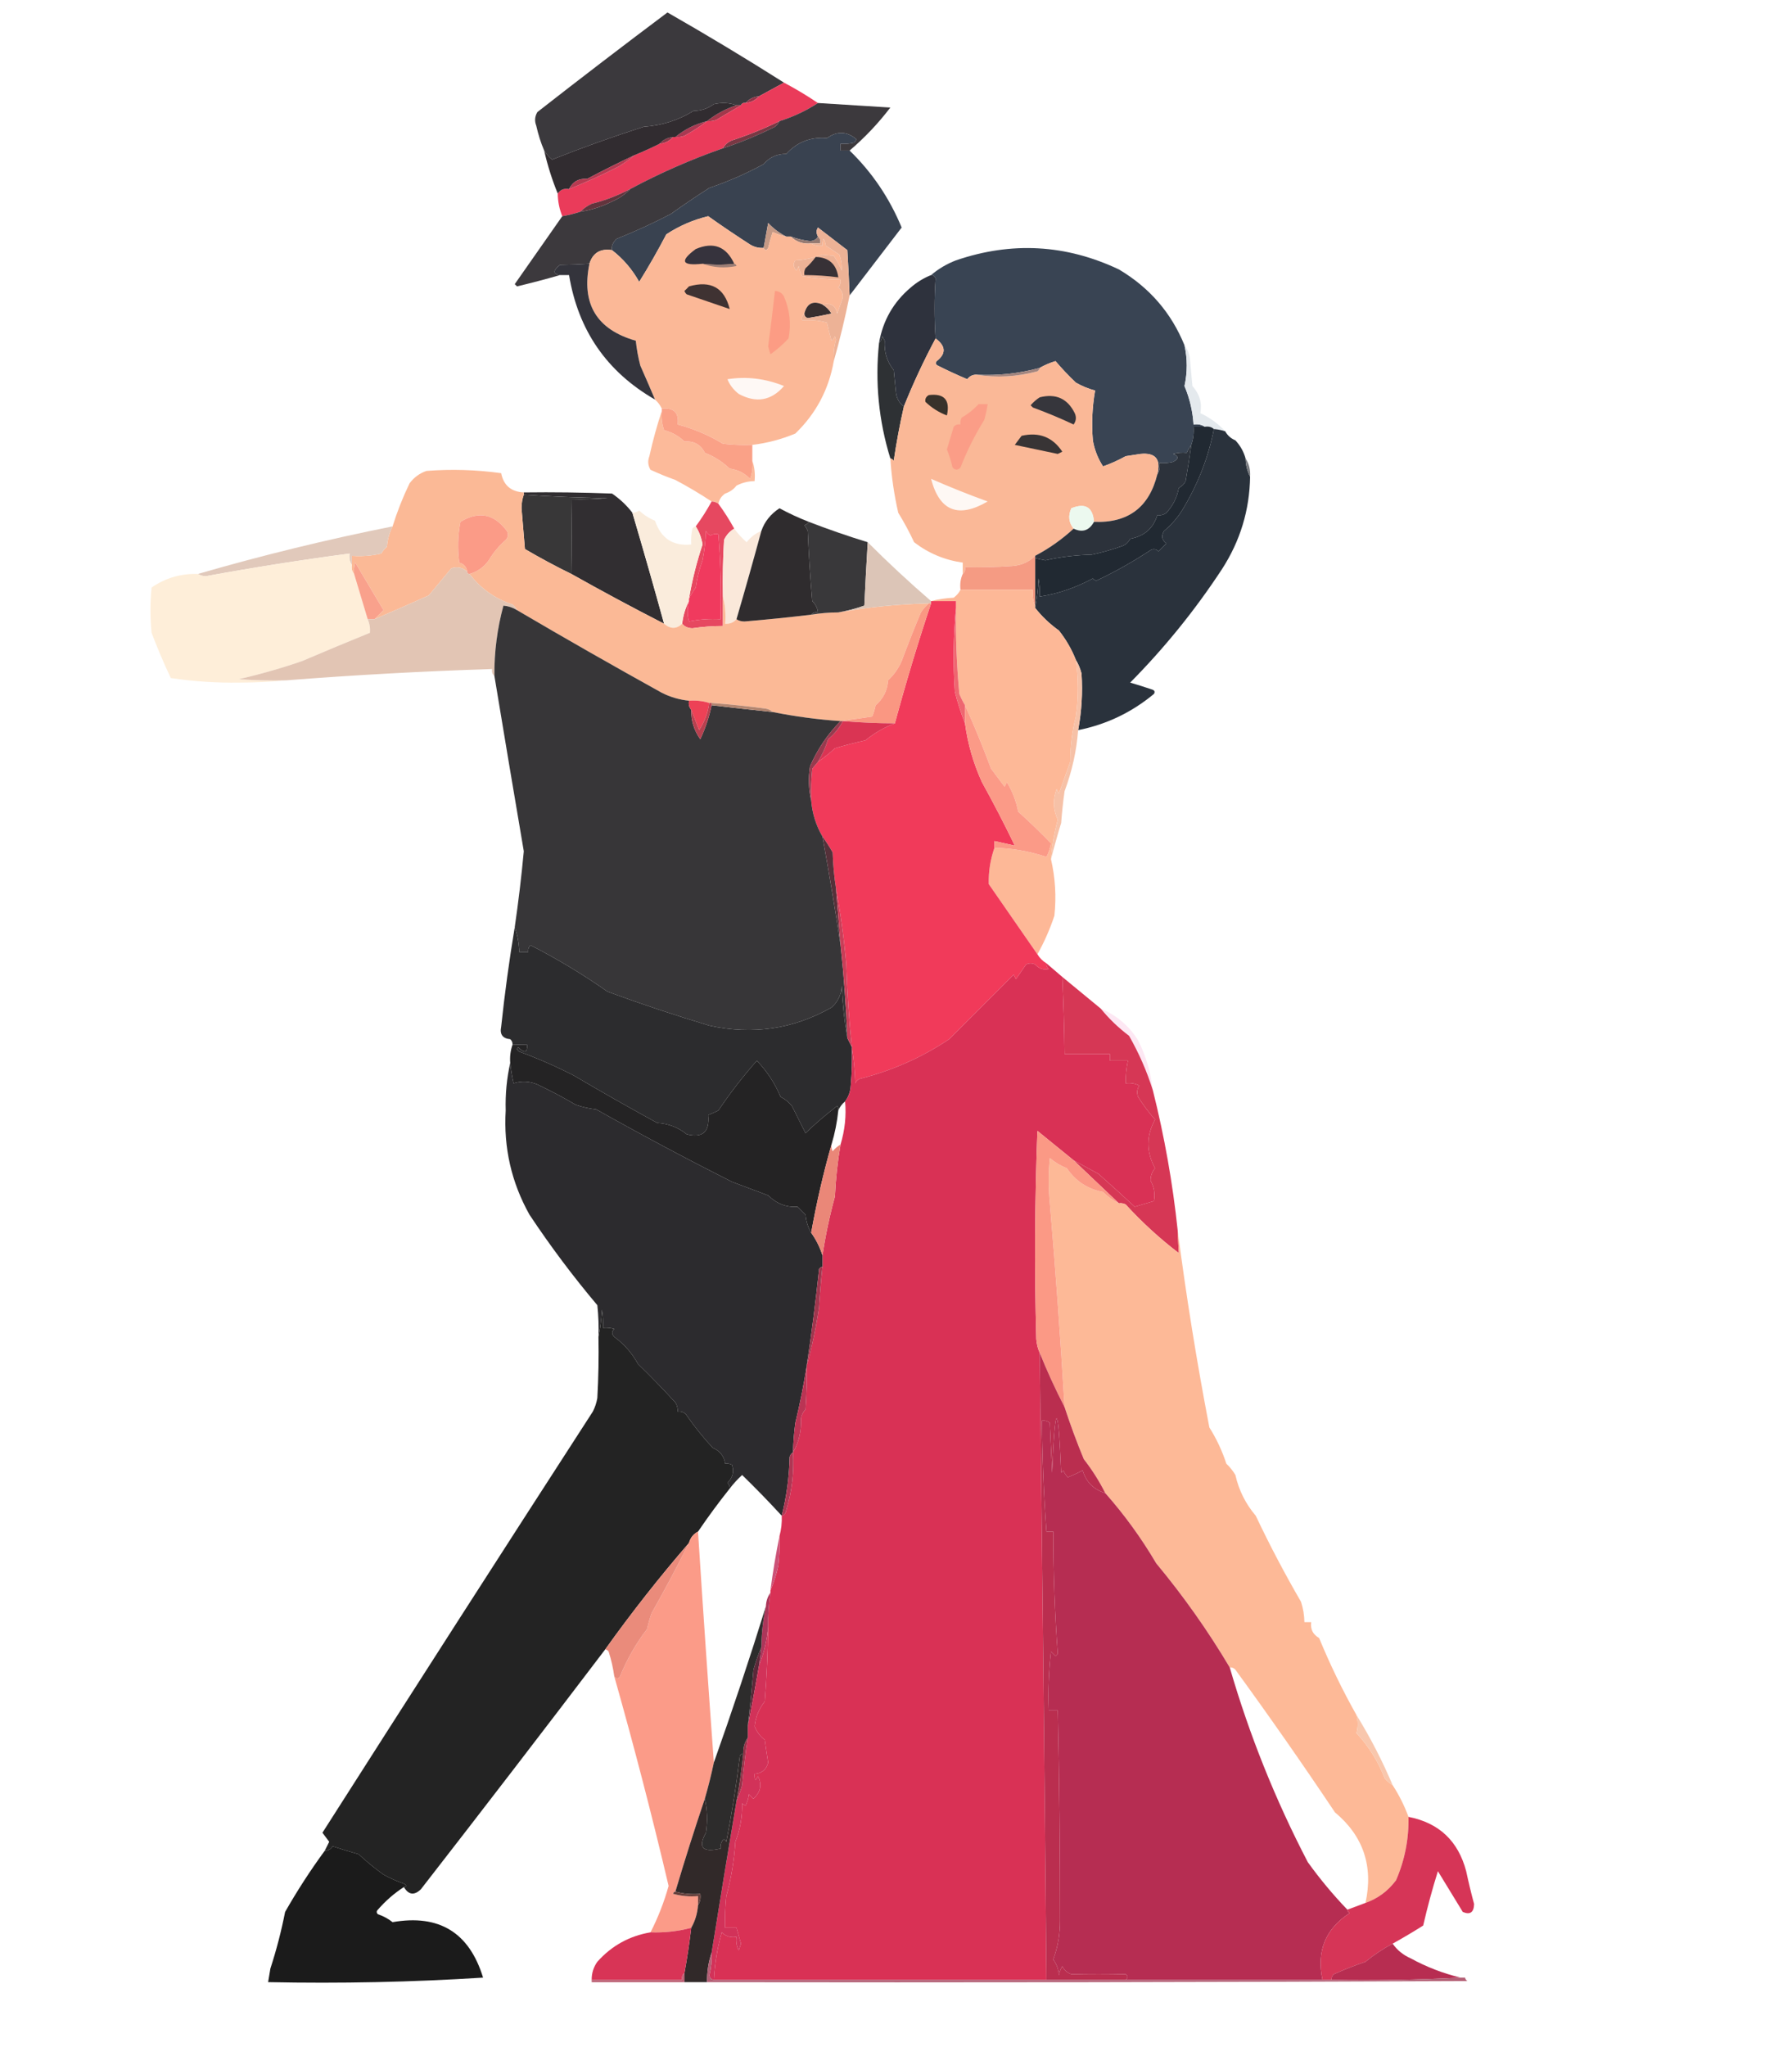 <svg xmlns="http://www.w3.org/2000/svg" version="1.1" width="792px" height="904px"
    style="shape-rendering:geometricPrecision; text-rendering:geometricPrecision; image-rendering:optimizeQuality; fill-rule:evenodd; clip-rule:evenodd"
    xmlns:xlink="http://www.w3.org/1999/xlink">

    <g>
        <path style="opacity:1" fill="#3b393d"
            d="M 346.5,36.5 C 342.853,38.467 339.187,40.467 335.5,42.5C 333.033,42.755 331.033,43.755 329.5,45.5C 328.508,45.328 327.842,45.662 327.5,46.5C 326.833,46.5 326.167,46.5 325.5,46.5C 322.36,45.359 319.027,45.193 315.5,46C 312.861,47.946 309.861,48.946 306.5,49C 299.825,53.113 292.491,55.446 284.5,56C 270.859,60.362 257.359,65.195 244,70.5C 242.588,69.314 241.421,67.981 240.5,66.5C 239.03,63.051 237.864,59.384 237,55.5C 236.192,53.421 236.359,51.421 237.5,49.5C 256.535,34.628 275.702,19.961 295,5.5C 312.463,15.475 329.629,25.809 346.5,36.5 Z" />
    </g>
    <g>
        <path style="opacity:1" fill="#923448"
            d="M 335.5,42.5 C 333.967,44.245 331.967,45.245 329.5,45.5C 331.033,43.755 333.033,42.755 335.5,42.5 Z" />
    </g>
    <g>
        <path style="opacity:1" fill="#a2384b"
            d="M 325.5,46.5 C 326.167,46.5 326.833,46.5 327.5,46.5C 323.897,48.64 320.23,50.807 316.5,53C 315.207,53.49 313.873,53.657 312.5,53.5C 316.347,50.407 320.68,48.074 325.5,46.5 Z" />
    </g>
    <g>
        <path style="opacity:1" fill="#a93952"
            d="M 312.5,53.5 C 309.369,55.904 306.036,58.071 302.5,60C 301.207,60.49 299.873,60.657 298.5,60.5C 302.549,57.142 307.216,54.809 312.5,53.5 Z" />
    </g>
    <g>
        <path style="opacity:1" fill="#793844"
            d="M 344.5,53.5 C 344.047,54.458 343.381,55.292 342.5,56C 335.016,59.746 327.349,62.913 319.5,65.5C 320.348,63.907 321.681,62.74 323.5,62C 330.781,59.634 337.781,56.801 344.5,53.5 Z" />
    </g>
    <g>
        <path style="opacity:1" fill="#893647"
            d="M 297.5,60.5 C 295.967,62.245 293.967,63.245 291.5,63.5C 293.033,61.755 295.033,60.755 297.5,60.5 Z" />
    </g>
    <g>
        <path style="opacity:1" fill="#ea3b5a"
            d="M 346.5,36.5 C 351.734,39.276 356.734,42.276 361.5,45.5C 356.3,48.913 350.633,51.58 344.5,53.5C 337.781,56.801 330.781,59.634 323.5,62C 321.681,62.74 320.348,63.907 319.5,65.5C 305.312,70.454 291.645,76.454 278.5,83.5C 273.128,86.355 267.462,88.521 261.5,90C 259.569,90.902 257.903,92.069 256.5,93.5C 253.888,94.371 251.221,95.037 248.5,95.5C 247.213,92.302 246.547,88.969 246.5,85.5C 247.635,83.787 249.302,83.12 251.5,83.5C 258.988,80.508 266.321,77.175 273.5,73.5C 276.025,71.932 278.359,70.265 280.5,68.5C 284.217,66.984 287.884,65.318 291.5,63.5C 293.967,63.245 295.967,62.245 297.5,60.5C 297.833,60.5 298.167,60.5 298.5,60.5C 299.873,60.657 301.207,60.49 302.5,60C 306.036,58.071 309.369,55.904 312.5,53.5C 313.873,53.657 315.207,53.49 316.5,53C 320.23,50.807 323.897,48.64 327.5,46.5C 327.842,45.662 328.508,45.328 329.5,45.5C 331.967,45.245 333.967,44.245 335.5,42.5C 339.187,40.467 342.853,38.467 346.5,36.5 Z" />
    </g>
    <g>
        <path style="opacity:1" fill="#312c30"
            d="M 325.5,46.5 C 320.68,48.074 316.347,50.407 312.5,53.5C 307.216,54.809 302.549,57.142 298.5,60.5C 298.167,60.5 297.833,60.5 297.5,60.5C 295.033,60.755 293.033,61.755 291.5,63.5C 287.884,65.318 284.217,66.984 280.5,68.5C 273.419,71.852 266.419,75.352 259.5,79C 255.78,78.76 253.113,80.26 251.5,83.5C 249.302,83.12 247.635,83.787 246.5,85.5C 244.009,79.437 242.009,73.103 240.5,66.5C 241.421,67.981 242.588,69.314 244,70.5C 257.359,65.195 270.859,60.362 284.5,56C 292.491,55.446 299.825,53.113 306.5,49C 309.861,48.946 312.861,47.946 315.5,46C 319.027,45.193 322.36,45.359 325.5,46.5 Z" />
    </g>
    <g>
        <path style="opacity:1" fill="#394250"
            d="M 375.5,66.5 C 385.432,76.135 393.099,87.468 398.5,100.5C 390.842,110.493 383.175,120.493 375.5,130.5C 375.253,123.981 374.92,117.314 374.5,110.5C 370.167,107.167 365.833,103.833 361.5,100.5C 360.708,101.7 360.708,103.033 361.5,104.5C 360.848,105.725 359.681,106.392 358,106.5C 355.079,106.136 352.246,105.469 349.5,104.5C 348.833,104.5 348.167,104.5 347.5,104.5C 344.541,103.007 341.874,101.007 339.5,98.5C 338.833,102.313 338.166,105.979 337.5,109.5C 335.345,109.628 333.345,109.128 331.5,108C 325.183,103.935 319.016,99.768 313,95.5C 306.35,97.104 300.183,99.77 294.5,103.5C 290.738,110.698 286.738,117.698 282.5,124.5C 279.419,118.976 275.419,114.31 270.5,110.5C 270.132,108.825 270.798,107.158 272.5,105.5C 280.75,102.203 288.75,98.536 296.5,94.5C 301.935,90.607 307.602,86.774 313.5,83C 321.818,80.17 329.818,76.67 337.5,72.5C 340.084,69.446 343.417,67.946 347.5,68C 352.25,62.745 358.25,60.411 365.5,61C 369.985,57.8 374.318,57.966 378.5,61.5C 378.291,62.086 377.957,62.586 377.5,63C 375.527,63.495 373.527,63.662 371.5,63.5C 371.5,64.5 371.5,65.5 371.5,66.5C 372.833,66.5 374.167,66.5 375.5,66.5 Z" />
    </g>
    <g>
        <path style="opacity:1" fill="#3c393d"
            d="M 361.5,45.5 C 372.106,46.145 382.773,46.812 393.5,47.5C 388.177,54.481 382.177,60.815 375.5,66.5C 374.167,66.5 372.833,66.5 371.5,66.5C 371.5,65.5 371.5,64.5 371.5,63.5C 373.527,63.662 375.527,63.495 377.5,63C 377.957,62.586 378.291,62.086 378.5,61.5C 374.318,57.966 369.985,57.8 365.5,61C 358.25,60.411 352.25,62.745 347.5,68C 343.417,67.946 340.084,69.446 337.5,72.5C 329.818,76.67 321.818,80.17 313.5,83C 307.602,86.774 301.935,90.607 296.5,94.5C 288.75,98.536 280.75,102.203 272.5,105.5C 270.798,107.158 270.132,108.825 270.5,110.5C 265.352,109.673 262.018,111.673 260.5,116.5C 256.265,116.778 251.932,116.944 247.5,117C 244.304,119.536 244.304,121.036 247.5,121.5C 241.324,123.276 234.991,124.943 228.5,126.5C 228.167,126.167 227.833,125.833 227.5,125.5C 234.55,115.464 241.55,105.464 248.5,95.5C 251.221,95.037 253.888,94.371 256.5,93.5C 261.416,92.744 266.083,91.244 270.5,89C 273.647,87.657 276.314,85.823 278.5,83.5C 291.645,76.454 305.312,70.454 319.5,65.5C 327.349,62.913 335.016,59.746 342.5,56C 343.381,55.292 344.047,54.458 344.5,53.5C 350.633,51.58 356.3,48.913 361.5,45.5 Z" />
    </g>
    <g>
        <path style="opacity:1" fill="#b63a51"
            d="M 280.5,68.5 C 278.359,70.265 276.025,71.932 273.5,73.5C 266.321,77.175 258.988,80.508 251.5,83.5C 253.113,80.26 255.78,78.76 259.5,79C 266.419,75.352 273.419,71.852 280.5,68.5 Z" />
    </g>
    <g>
        <path style="opacity:1" fill="#62343d"
            d="M 278.5,83.5 C 276.314,85.823 273.647,87.657 270.5,89C 266.083,91.244 261.416,92.744 256.5,93.5C 257.903,92.069 259.569,90.902 261.5,90C 267.462,88.521 273.128,86.355 278.5,83.5 Z" />
    </g>
    <g>
        <path style="opacity:1" fill="#c59985"
            d="M 347.5,104.5 C 345.45,104.039 343.45,103.372 341.5,102.5C 340.727,104.813 340.06,107.146 339.5,109.5C 338.743,110.773 338.077,110.773 337.5,109.5C 338.166,105.979 338.833,102.313 339.5,98.5C 341.874,101.007 344.541,103.007 347.5,104.5 Z" />
    </g>
    <g>
        <path style="opacity:1" fill="#957971"
            d="M 349.5,104.5 C 352.246,105.469 355.079,106.136 358,106.5C 359.681,106.392 360.848,105.725 361.5,104.5C 362.404,105.209 362.737,106.209 362.5,107.5C 361.167,107.5 359.833,107.5 358.5,107.5C 354.919,107.862 351.919,106.862 349.5,104.5 Z" />
    </g>
    <g>
        <path style="opacity:1" fill="#fbb897"
            d="M 337.5,109.5 C 338.077,110.773 338.743,110.773 339.5,109.5C 340.06,107.146 340.727,104.813 341.5,102.5C 343.45,103.372 345.45,104.039 347.5,104.5C 348.167,104.5 348.833,104.5 349.5,104.5C 351.919,106.862 354.919,107.862 358.5,107.5C 359.919,108.451 361.585,108.784 363.5,108.5C 363.693,104.551 364.193,104.551 365,108.5C 367,109.833 369,111.167 371,112.5C 371.837,114.821 372.17,117.155 372,119.5C 371.054,117.212 369.887,115.045 368.5,113C 366.833,112.833 365.167,112.667 363.5,112.5C 359.058,114.055 355.058,114.888 351.5,115C 350.465,116.507 350.632,118.007 352,119.5C 352.333,118.833 352.667,118.167 353,117.5C 353.273,119.101 353.773,120.601 354.5,122C 360.135,122.904 365.802,123.404 371.5,123.5C 371.67,124.822 371.337,125.989 370.5,127C 371.944,128.126 372.61,129.626 372.5,131.5C 371.663,133.838 370.83,136.172 370,138.5C 369.328,134.97 367.162,133.637 363.5,134.5C 359.316,132.668 356.65,134.001 355.5,138.5C 354.596,139.209 354.263,140.209 354.5,141.5C 358.226,141.177 361.893,141.511 365.5,142.5C 366.074,145.177 366.741,147.843 367.5,150.5C 368.192,149.975 368.692,149.308 369,148.5C 369.167,149 369.333,149.5 369.5,150C 368.633,153.105 368.299,156.272 368.5,159.5C 366.301,172.026 360.634,182.693 351.5,191.5C 345.325,194.064 338.992,195.73 332.5,196.5C 328.154,196.666 323.821,196.499 319.5,196C 313.209,192.187 306.542,189.353 299.5,187.5C 300.145,182.306 297.811,179.972 292.5,180.5C 291.789,178.97 290.789,177.637 289.5,176.5C 287.546,171.874 285.38,166.874 283,161.5C 282.055,157.886 281.388,154.219 281,150.5C 263.694,145.563 256.861,134.23 260.5,116.5C 262.018,111.673 265.352,109.673 270.5,110.5C 275.419,114.31 279.419,118.976 282.5,124.5C 286.738,117.698 290.738,110.698 294.5,103.5C 300.183,99.77 306.35,97.104 313,95.5C 319.016,99.768 325.183,103.935 331.5,108C 333.345,109.128 335.345,109.628 337.5,109.5 Z" />
    </g>
    <g>
        <path style="opacity:1" fill="#394453"
            d="M 523.5,152.5 C 524.831,158.487 524.831,164.487 523.5,170.5C 525.793,175.918 527.127,181.585 527.5,187.5C 529.415,187.216 531.081,187.549 532.5,188.5C 530.833,188.5 529.167,188.5 527.5,188.5C 527.721,191.279 527.388,193.946 526.5,196.5C 525.751,197.531 525.085,198.698 524.5,200C 522.413,199.782 520.413,199.949 518.5,200.5C 521.028,201.517 521.028,202.684 518.5,204C 516.527,204.495 514.527,204.662 512.5,204.5C 512.784,206.415 512.451,208.081 511.5,209.5C 513.183,202.828 510.683,199.828 504,200.5C 501.833,200.833 499.667,201.167 497.5,201.5C 494.151,203.349 490.818,204.849 487.5,206C 485.218,202.488 483.718,198.655 483,194.5C 482.39,187.065 482.723,179.731 484,172.5C 481.04,171.714 478.206,170.548 475.5,169C 472.262,165.932 469.262,162.765 466.5,159.5C 463.966,160.273 461.632,161.273 459.5,162.5C 450.349,164.99 441.016,165.99 431.5,165.5C 429.857,165.48 428.524,166.147 427.5,167.5C 423.098,165.649 418.765,163.649 414.5,161.5C 413.479,160.998 413.312,160.332 414,159.5C 418.212,156.188 418.045,152.854 413.5,149.5C 412.899,140.629 412.899,131.796 413.5,123C 413.164,121.97 412.497,121.47 411.5,121.5C 414.783,118.724 418.45,116.557 422.5,115C 447.091,106.596 471.091,107.93 494.5,119C 507.997,126.987 517.664,138.154 523.5,152.5 Z" />
    </g>
    <g>
        <path style="opacity:1" fill="#36333d"
            d="M 324.5,116.5 C 320.022,117.047 315.355,117.047 310.5,116.5C 301.277,117.504 300.277,115.337 307.5,110C 315.327,106.683 320.994,108.85 324.5,116.5 Z" />
    </g>
    <g>
        <path style="opacity:1" fill="#9c7e76"
            d="M 310.5,116.5 C 315.355,117.047 320.022,117.047 324.5,116.5C 325.043,116.56 325.376,116.893 325.5,117.5C 320.311,118.554 315.311,118.221 310.5,116.5 Z" />
    </g>
    <g>
        <path style="opacity:1" fill="#3f3232"
            d="M 304.5,126.5 C 314.145,123.742 320.145,127.075 322.5,136.5C 316.204,134.358 309.87,132.192 303.5,130C 303.043,129.586 302.709,129.086 302.5,128.5C 303.243,127.818 303.909,127.151 304.5,126.5 Z" />
    </g>
    <g>
        <path style="opacity:1" fill="#382f30"
            d="M 363.5,134.5 C 365.118,135.451 366.451,136.784 367.5,138.5C 364.014,139.276 360.514,139.942 357,140.5C 355.97,140.164 355.47,139.497 355.5,138.5C 356.65,134.001 359.316,132.668 363.5,134.5 Z" />
    </g>
    <g>
        <path style="opacity:1" fill="#edb296"
            d="M 375.5,130.5 C 373.528,140.317 371.195,149.984 368.5,159.5C 368.299,156.272 368.633,153.105 369.5,150C 369.333,149.5 369.167,149 369,148.5C 368.692,149.308 368.192,149.975 367.5,150.5C 366.741,147.843 366.074,145.177 365.5,142.5C 361.893,141.511 358.226,141.177 354.5,141.5C 354.263,140.209 354.596,139.209 355.5,138.5C 355.47,139.497 355.97,140.164 357,140.5C 360.514,139.942 364.014,139.276 367.5,138.5C 366.451,136.784 365.118,135.451 363.5,134.5C 367.162,133.637 369.328,134.97 370,138.5C 370.83,136.172 371.663,133.838 372.5,131.5C 372.61,129.626 371.944,128.126 370.5,127C 371.337,125.989 371.67,124.822 371.5,123.5C 365.802,123.404 360.135,122.904 354.5,122C 353.773,120.601 353.273,119.101 353,117.5C 352.667,118.167 352.333,118.833 352,119.5C 350.632,118.007 350.465,116.507 351.5,115C 355.058,114.888 359.058,114.055 363.5,112.5C 365.167,112.667 366.833,112.833 368.5,113C 369.887,115.045 371.054,117.212 372,119.5C 372.17,117.155 371.837,114.821 371,112.5C 369,111.167 367,109.833 365,108.5C 364.193,104.551 363.693,104.551 363.5,108.5C 361.585,108.784 359.919,108.451 358.5,107.5C 359.833,107.5 361.167,107.5 362.5,107.5C 362.737,106.209 362.404,105.209 361.5,104.5C 360.708,103.033 360.708,101.7 361.5,100.5C 365.833,103.833 370.167,107.167 374.5,110.5C 374.92,117.314 375.253,123.981 375.5,130.5 Z" />
    </g>
    <g>
        <path style="opacity:1" fill="#373136"
            d="M 360.5,113.5 C 366.323,113.653 369.656,116.653 370.5,122.5C 365.527,121.836 360.527,121.503 355.5,121.5C 355.351,120.448 355.517,119.448 356,118.5C 357.707,116.963 359.207,115.296 360.5,113.5 Z" />
    </g>
    <g>
        <path style="opacity:1" fill="#fc9c84"
            d="M 342.5,128.5 C 344.311,128.572 345.644,129.405 346.5,131C 349.07,137.001 349.737,143.168 348.5,149.5C 346.038,152.123 343.371,154.456 340.5,156.5C 340.167,155.333 339.833,154.167 339.5,153C 340.591,144.819 341.591,136.652 342.5,128.5 Z" />
    </g>
    <g>
        <path style="opacity:1" fill="#2e323d"
            d="M 411.5,121.5 C 412.497,121.47 413.164,121.97 413.5,123C 412.899,131.796 412.899,140.629 413.5,149.5C 408.247,159.334 403.58,169.334 399.5,179.5C 397.52,178.152 396.353,176.152 396,173.5C 395.667,170.167 395.333,166.833 395,163.5C 392.014,159.773 390.681,155.439 391,150.5C 390.667,149.833 390.333,149.167 390,148.5C 389.768,149.737 389.268,150.737 388.5,151.5C 390.181,141.64 394.847,133.474 402.5,127C 405.222,124.642 408.222,122.809 411.5,121.5 Z" />
    </g>
    <g>
        <path style="opacity:1" fill="#2e3134"
            d="M 399.5,179.5 C 397.684,187.432 396.184,195.432 395,203.5C 394.617,202.944 394.117,202.611 393.5,202.5C 388.351,185.804 386.685,168.804 388.5,151.5C 389.268,150.737 389.768,149.737 390,148.5C 390.333,149.167 390.667,149.833 391,150.5C 390.681,155.439 392.014,159.773 395,163.5C 395.333,166.833 395.667,170.167 396,173.5C 396.353,176.152 397.52,178.152 399.5,179.5 Z" />
    </g>
    <g>
        <path style="opacity:1" fill="#34343c"
            d="M 260.5,116.5 C 256.861,134.23 263.694,145.563 281,150.5C 281.388,154.219 282.055,157.886 283,161.5C 285.38,166.874 287.546,171.874 289.5,176.5C 268.191,164.239 255.524,145.906 251.5,121.5C 250.167,121.5 248.833,121.5 247.5,121.5C 244.304,121.036 244.304,119.536 247.5,117C 251.932,116.944 256.265,116.778 260.5,116.5 Z" />
    </g>
    <g>
        <path style="opacity:1" fill="#fab897"
            d="M 413.5,149.5 C 418.045,152.854 418.212,156.188 414,159.5C 413.312,160.332 413.479,160.998 414.5,161.5C 418.765,163.649 423.098,165.649 427.5,167.5C 428.524,166.147 429.857,165.48 431.5,165.5C 440.446,166.945 449.446,166.445 458.5,164C 459.056,163.617 459.389,163.117 459.5,162.5C 461.632,161.273 463.966,160.273 466.5,159.5C 469.262,162.765 472.262,165.932 475.5,169C 478.206,170.548 481.04,171.714 484,172.5C 482.723,179.731 482.39,187.065 483,194.5C 483.718,198.655 485.218,202.488 487.5,206C 490.818,204.849 494.151,203.349 497.5,201.5C 499.667,201.167 501.833,200.833 504,200.5C 510.683,199.828 513.183,202.828 511.5,209.5C 507.892,224.105 498.559,231.105 483.5,230.5C 482.986,224.004 479.653,222.004 473.5,224.5C 471.992,227.769 472.325,230.769 474.5,233.5C 469.36,238.238 463.693,242.238 457.5,245.5C 454.817,248.189 451.484,249.689 447.5,250C 440.508,250.5 433.508,250.666 426.5,250.5C 426.737,251.791 426.404,252.791 425.5,253.5C 425.5,251.833 425.5,250.167 425.5,248.5C 417.527,247.384 410.36,244.384 404,239.5C 401.941,235.049 399.607,230.716 397,226.5C 395.177,218.581 394.01,210.581 393.5,202.5C 394.117,202.611 394.617,202.944 395,203.5C 396.184,195.432 397.684,187.432 399.5,179.5C 403.58,169.334 408.247,159.334 413.5,149.5 Z" />
    </g>
    <g>
        <path style="opacity:1" fill="#a3857e"
            d="M 459.5,162.5 C 459.389,163.117 459.056,163.617 458.5,164C 449.446,166.445 440.446,166.945 431.5,165.5C 441.016,165.99 450.349,164.99 459.5,162.5 Z" />
    </g>
    <g>
        <path style="opacity:1" fill="#fef8f5"
            d="M 321.5,167.5 C 329.947,166.181 338.28,167.181 346.5,170.5C 340.893,177 334.226,178.166 326.5,174C 324.174,172.195 322.508,170.028 321.5,167.5 Z" />
    </g>
    <g>
        <path style="opacity:1" fill="#e4e9ed"
            d="M 523.5,152.5 C 525.011,154.476 525.844,156.809 526,159.5C 526.333,163.167 526.667,166.833 527,170.5C 530.189,174.052 531.356,178.052 530.5,182.5C 534.693,184.431 538.36,187.098 541.5,190.5C 539.883,189.962 538.216,189.629 536.5,189.5C 535.432,188.566 534.099,188.232 532.5,188.5C 531.081,187.549 529.415,187.216 527.5,187.5C 527.127,181.585 525.793,175.918 523.5,170.5C 524.831,164.487 524.831,158.487 523.5,152.5 Z" />
    </g>
    <g>
        <path style="opacity:1" fill="#39322b"
            d="M 410.5,174.5 C 417.333,173.67 420,176.67 418.5,183.5C 414.996,182.188 411.83,180.188 409,177.5C 408.761,176.212 409.261,175.212 410.5,174.5 Z" />
    </g>
    <g>
        <path style="opacity:1" fill="#36363c"
            d="M 459.5,175.5 C 466.648,173.705 471.815,176.039 475,182.5C 475.798,184.259 475.631,185.926 474.5,187.5C 468.635,184.736 462.635,182.236 456.5,180C 456.167,179.667 455.833,179.333 455.5,179C 456.731,177.595 458.064,176.429 459.5,175.5 Z" />
    </g>
    <g>
        <path style="opacity:1" fill="#fb9d87"
            d="M 432.5,178.5 C 433.833,178.5 435.167,178.5 436.5,178.5C 436.162,180.854 435.662,183.187 435,185.5C 430.823,192.222 427.323,199.222 424.5,206.5C 423.349,207.731 422.183,207.731 421,206.5C 420.358,203.723 419.524,201.056 418.5,198.5C 419.493,195.177 420.493,191.844 421.5,188.5C 422.325,187.614 423.325,187.281 424.5,187.5C 424.351,186.448 424.517,185.448 425,184.5C 427.844,182.841 430.344,180.841 432.5,178.5 Z" />
    </g>
    <g>
        <path style="opacity:1" fill="#fcba9a"
            d="M 292.5,181.5 C 292.223,184.448 292.556,187.281 293.5,190C 296.952,190.892 299.952,192.558 302.5,195C 306.741,194.709 309.741,196.376 311.5,200C 315.627,201.599 319.294,203.933 322.5,207C 326.048,207.441 329.048,208.941 331.5,211.5C 332.48,208.914 332.813,206.247 332.5,203.5C 333.477,206.287 333.81,209.287 333.5,212.5C 330.679,212.539 328.012,213.205 325.5,214.5C 324.221,216.146 322.555,217.313 320.5,218C 318.859,219.129 317.859,220.629 317.5,222.5C 316.609,221.89 315.609,221.557 314.5,221.5C 309.322,218.077 303.988,214.911 298.5,212C 294.727,210.646 291.06,209.146 287.5,207.5C 286.359,205.579 286.192,203.579 287,201.5C 288.523,194.622 290.356,187.955 292.5,181.5 Z" />
    </g>
    <g>
        <path style="opacity:1" fill="#383435"
            d="M 451.5,192.5 C 459.217,190.722 465.217,193.055 469.5,199.5C 468.833,199.833 468.167,200.167 467.5,200.5C 461.16,199.166 454.827,197.833 448.5,196.5C 449.524,195.148 450.524,193.815 451.5,192.5 Z" />
    </g>
    <g>
        <path style="opacity:1" fill="#2a323c"
            d="M 536.5,189.5 C 538.216,189.629 539.883,189.962 541.5,190.5C 542.508,192.339 544.008,193.672 546,194.5C 548.157,196.817 549.657,199.484 550.5,202.5C 550.565,205.428 551.232,208.095 552.5,210.5C 552.279,225.332 548.113,238.999 540,251.5C 528.156,269.528 514.656,286.195 499.5,301.5C 502.68,302.437 505.847,303.437 509,304.5C 510.257,304.85 510.591,305.517 510,306.5C 500.191,314.654 489.024,319.988 476.5,322.5C 478.047,314.226 478.547,305.893 478,297.5C 477.434,295.277 476.6,293.277 475.5,291.5C 473.655,286.814 471.155,282.48 468,278.5C 463.946,275.609 460.446,272.276 457.5,268.5C 458.325,264.353 458.825,260.019 459,255.5C 459.497,258.146 459.664,260.813 459.5,263.5C 467.469,262.295 475.302,259.629 483,255.5C 483.414,255.957 483.914,256.291 484.5,256.5C 492.773,252.585 500.773,248.085 508.5,243C 509.784,242.316 510.951,242.483 512,243.5C 513.167,242.333 514.333,241.167 515.5,240C 513.44,238.507 513.107,236.674 514.5,234.5C 517.941,231.619 520.775,228.285 523,224.5C 529.655,213.324 534.155,201.657 536.5,189.5 Z" />
    </g>
    <g>
        <path style="opacity:1" fill="#faa187"
            d="M 292.5,180.5 C 297.811,179.972 300.145,182.306 299.5,187.5C 306.542,189.353 313.209,192.187 319.5,196C 323.821,196.499 328.154,196.666 332.5,196.5C 332.5,198.833 332.5,201.167 332.5,203.5C 332.813,206.247 332.48,208.914 331.5,211.5C 329.048,208.941 326.048,207.441 322.5,207C 319.294,203.933 315.627,201.599 311.5,200C 309.741,196.376 306.741,194.709 302.5,195C 299.952,192.558 296.952,190.892 293.5,190C 292.556,187.281 292.223,184.448 292.5,181.5C 292.5,181.167 292.5,180.833 292.5,180.5 Z" />
    </g>
    <g>
        <path style="opacity:1" fill="#797b80"
            d="M 550.5,202.5 C 552.04,204.838 552.706,207.505 552.5,210.5C 551.232,208.095 550.565,205.428 550.5,202.5 Z" />
    </g>
    <g>
        <path style="opacity:1" fill="#fef8f4"
            d="M 411.5,211.5 C 419.699,215.097 428.032,218.43 436.5,221.5C 423.54,229.077 415.206,225.744 411.5,211.5 Z" />
    </g>
    <g>
        <path style="opacity:1" fill="#312e31"
            d="M 231.5,217.5 C 244.504,217.333 257.504,217.5 270.5,218C 273.999,220.396 276.999,223.229 279.5,226.5C 284.327,242.81 288.993,259.143 293.5,275.5C 279.608,268.39 265.941,261.057 252.5,253.5C 252.661,242.647 252.661,231.647 252.5,220.5C 257.844,220.666 263.177,220.499 268.5,220C 255.993,219.831 243.66,219.331 231.5,218.5C 231.5,218.167 231.5,217.833 231.5,217.5 Z" />
    </g>
    <g>
        <path style="opacity:1" fill="#e64860"
            d="M 314.5,221.5 C 315.609,221.557 316.609,221.89 317.5,222.5C 320.094,226.026 322.427,229.692 324.5,233.5C 322.496,234.673 320.996,236.34 320,238.5C 319.5,246.827 319.334,255.16 319.5,263.5C 319.5,267.833 319.5,272.167 319.5,276.5C 314.979,276.502 310.479,276.836 306,277.5C 304.014,277.431 302.514,276.765 301.5,275.5C 301.899,271.884 302.899,268.55 304.5,265.5C 303.679,268.554 303.679,271.554 304.5,274.5C 309.1,273.557 313.767,273.223 318.5,273.5C 318.822,260.92 318.489,248.42 317.5,236C 316.328,235.647 315.162,235.813 314,236.5C 313.055,236.095 312.388,235.428 312,234.5C 311.828,238.871 311.328,243.204 310.5,247.5C 309.067,251.351 308.067,255.351 307.5,259.5C 306.304,261.145 305.304,262.811 304.5,264.5C 305.88,256.358 307.88,248.358 310.5,240.5C 310.036,237.583 309.036,234.916 307.5,232.5C 310.094,228.974 312.427,225.308 314.5,221.5 Z" />
    </g>
    <g>
        <path style="opacity:1" fill="#383738"
            d="M 231.5,218.5 C 243.66,219.331 255.993,219.831 268.5,220C 263.177,220.499 257.844,220.666 252.5,220.5C 252.661,231.647 252.661,242.647 252.5,253.5C 245.575,250.126 238.741,246.459 232,242.5C 231.5,236.5 231,230.5 230.5,224.5C 230.505,222.304 230.838,220.304 231.5,218.5 Z" />
    </g>
    <g>
        <path style="opacity:1" fill="#ecf9ef"
            d="M 483.5,230.5 C 481.397,234.345 478.397,235.345 474.5,233.5C 472.325,230.769 471.992,227.769 473.5,224.5C 479.653,222.004 482.986,224.004 483.5,230.5 Z" />
    </g>
    <g>
        <path style="opacity:1" fill="#2c323b"
            d="M 526.5,196.5 C 525.777,201.84 524.943,207.173 524,212.5C 523.333,213.833 522.333,214.833 521,215.5C 520.226,219.714 518.393,223.381 515.5,226.5C 514.311,227.429 512.978,227.762 511.5,227.5C 509.775,233.308 505.775,236.808 499.5,238C 498.833,239.333 497.833,240.333 496.5,241C 491.985,242.631 487.318,243.964 482.5,245C 475.573,245.149 468.74,245.982 462,247.5C 460.467,247.227 458.967,246.894 457.5,246.5C 457.5,246.167 457.5,245.833 457.5,245.5C 463.693,242.238 469.36,238.238 474.5,233.5C 478.397,235.345 481.397,234.345 483.5,230.5C 498.559,231.105 507.892,224.105 511.5,209.5C 512.451,208.081 512.784,206.415 512.5,204.5C 514.527,204.662 516.527,204.495 518.5,204C 521.028,202.684 521.028,201.517 518.5,200.5C 520.413,199.949 522.413,199.782 524.5,200C 525.085,198.698 525.751,197.531 526.5,196.5 Z" />
    </g>
    <g>
        <path style="opacity:1" fill="#fae8da"
            d="M 324.5,233.5 C 326.107,235.718 327.94,237.718 330,239.5C 331.757,237.235 333.924,235.569 336.5,234.5C 332.96,247.53 329.294,260.53 325.5,273.5C 324.221,274.968 322.554,275.635 320.5,275.5C 320.817,271.298 320.483,267.298 319.5,263.5C 319.334,255.16 319.5,246.827 320,238.5C 320.996,236.34 322.496,234.673 324.5,233.5 Z" />
    </g>
    <g>
        <path style="opacity:1" fill="#faecdc"
            d="M 307.5,232.5 C 309.036,234.916 310.036,237.583 310.5,240.5C 307.88,248.358 305.88,256.358 304.5,264.5C 304.5,264.833 304.5,265.167 304.5,265.5C 302.899,268.55 301.899,271.884 301.5,275.5C 298.989,277.901 296.322,277.901 293.5,275.5C 288.993,259.143 284.327,242.81 279.5,226.5C 280.583,226.461 281.583,226.127 282.5,225.5C 284.555,227.457 286.888,228.957 289.5,230C 292.103,237.784 297.436,241.284 305.5,240.5C 305.337,238.143 305.503,235.81 306,233.5C 306.383,232.944 306.883,232.611 307.5,232.5 Z" />
    </g>
    <g>
        <path style="opacity:1" fill="#212932"
            d="M 532.5,188.5 C 534.099,188.232 535.432,188.566 536.5,189.5C 534.155,201.657 529.655,213.324 523,224.5C 520.775,228.285 517.941,231.619 514.5,234.5C 513.107,236.674 513.44,238.507 515.5,240C 514.333,241.167 513.167,242.333 512,243.5C 510.951,242.483 509.784,242.316 508.5,243C 500.773,248.085 492.773,252.585 484.5,256.5C 483.914,256.291 483.414,255.957 483,255.5C 475.302,259.629 467.469,262.295 459.5,263.5C 459.664,260.813 459.497,258.146 459,255.5C 458.825,260.019 458.325,264.353 457.5,268.5C 457.5,268.167 457.5,267.833 457.5,267.5C 457.5,260.5 457.5,253.5 457.5,246.5C 458.967,246.894 460.467,247.227 462,247.5C 468.74,245.982 475.573,245.149 482.5,245C 487.318,243.964 491.985,242.631 496.5,241C 497.833,240.333 498.833,239.333 499.5,238C 505.775,236.808 509.775,233.308 511.5,227.5C 512.978,227.762 514.311,227.429 515.5,226.5C 518.393,223.381 520.226,219.714 521,215.5C 522.333,214.833 523.333,213.833 524,212.5C 524.943,207.173 525.777,201.84 526.5,196.5C 527.388,193.946 527.721,191.279 527.5,188.5C 529.167,188.5 530.833,188.5 532.5,188.5 Z" />
    </g>
    <g>
        <path style="opacity:1" fill="#fbb996"
            d="M 231.5,217.5 C 231.5,217.833 231.5,218.167 231.5,218.5C 230.838,220.304 230.505,222.304 230.5,224.5C 231,230.5 231.5,236.5 232,242.5C 238.741,246.459 245.575,250.126 252.5,253.5C 265.941,261.057 279.608,268.39 293.5,275.5C 296.322,277.901 298.989,277.901 301.5,275.5C 302.514,276.765 304.014,277.431 306,277.5C 310.479,276.836 314.979,276.502 319.5,276.5C 319.5,272.167 319.5,267.833 319.5,263.5C 320.483,267.298 320.817,271.298 320.5,275.5C 322.554,275.635 324.221,274.968 325.5,273.5C 326.449,274.152 327.615,274.486 329,274.5C 338.907,273.675 348.741,272.675 358.5,271.5C 362.466,270.838 366.466,270.505 370.5,270.5C 383.686,268.168 397.02,266.835 410.5,266.5C 409.199,267.64 408.032,268.973 407,270.5C 404.018,277.627 401.185,284.794 398.5,292C 397.085,295.248 395.085,298.081 392.5,300.5C 392.214,304.95 390.38,308.616 387,311.5C 386.654,313.218 386.154,314.885 385.5,316.5C 380.683,317.167 376.017,317.834 371.5,318.5C 361.401,317.816 351.401,316.483 341.5,314.5C 340.737,313.732 339.737,313.232 338.5,313C 330.517,311.931 322.517,311.097 314.5,310.5C 314.167,310.5 313.833,310.5 313.5,310.5C 310.609,309.597 307.609,309.264 304.5,309.5C 300.285,309.075 296.285,307.908 292.5,306C 270.941,294.059 249.608,281.892 228.5,269.5C 228.047,268.542 227.381,267.708 226.5,267C 218.782,264.472 212.449,259.972 207.5,253.5C 210.959,252.564 213.793,250.564 216,247.5C 218.034,244.091 220.534,241.091 223.5,238.5C 224.614,237.277 224.781,235.944 224,234.5C 218.358,226.921 211.524,225.588 203.5,230.5C 202.336,236.472 202.17,242.472 203,248.5C 205.071,249.103 206.238,250.436 206.5,252.5C 204.504,250.667 202.171,250.167 199.5,251C 196.167,255 192.833,259 189.5,263C 181.485,266.611 173.485,270.111 165.5,273.5C 166.8,272.173 168.133,270.84 169.5,269.5C 165.333,262.5 161.167,255.5 157,248.5C 156.506,250.134 156.34,251.801 156.5,253.5C 155.566,252.432 155.232,251.099 155.5,249.5C 155.5,248.167 155.5,246.833 155.5,245.5C 159.884,245.826 164.217,245.492 168.5,244.5C 169.145,243.354 169.978,242.354 171,241.5C 171.278,238.279 172.111,235.279 173.5,232.5C 175.551,225.94 178.051,219.607 181,213.5C 182.961,210.865 185.461,209.031 188.5,208C 199.544,207.15 210.544,207.483 221.5,209C 222.555,214.379 225.888,217.212 231.5,217.5 Z" />
    </g>
    <g>
        <path style="opacity:1" fill="#fb9b87"
            d="M 207.5,253.5 C 206.833,253.5 206.5,253.167 206.5,252.5C 206.238,250.436 205.071,249.103 203,248.5C 202.17,242.472 202.336,236.472 203.5,230.5C 211.524,225.588 218.358,226.921 224,234.5C 224.781,235.944 224.614,237.277 223.5,238.5C 220.534,241.091 218.034,244.091 216,247.5C 213.793,250.564 210.959,252.564 207.5,253.5 Z" />
    </g>
    <g>
        <path style="opacity:1" fill="#f03a5e"
            d="M 304.5,265.5 C 304.5,265.167 304.5,264.833 304.5,264.5C 305.304,262.811 306.304,261.145 307.5,259.5C 308.067,255.351 309.067,251.351 310.5,247.5C 311.328,243.204 311.828,238.871 312,234.5C 312.388,235.428 313.055,236.095 314,236.5C 315.162,235.813 316.328,235.647 317.5,236C 318.489,248.42 318.822,260.92 318.5,273.5C 313.767,273.223 309.1,273.557 304.5,274.5C 303.679,271.554 303.679,268.554 304.5,265.5 Z" />
    </g>
    <g>
        <path style="opacity:1" fill="#39383a"
            d="M 357.5,230.5 C 366.075,233.809 374.742,236.809 383.5,239.5C 382.934,248.825 382.434,258.158 382,267.5C 378.158,268.863 374.325,269.863 370.5,270.5C 366.466,270.505 362.466,270.838 358.5,271.5C 359.209,270.596 360.209,270.263 361.5,270.5C 361.271,268.567 360.438,266.9 359,265.5C 358.089,255.183 357.422,244.85 357,234.5C 356.626,233.584 356.126,232.75 355.5,232C 356.416,231.722 357.082,231.222 357.5,230.5 Z" />
    </g>
    <g>
        <path style="opacity:1" fill="#e1c9bb"
            d="M 173.5,232.5 C 172.111,235.279 171.278,238.279 171,241.5C 169.978,242.354 169.145,243.354 168.5,244.5C 164.217,245.492 159.884,245.826 155.5,245.5C 155.5,246.833 155.5,248.167 155.5,249.5C 154.549,248.081 154.216,246.415 154.5,244.5C 133.227,247.304 112.061,250.638 91,254.5C 89.615,254.486 88.449,254.152 87.5,253.5C 115.743,245.319 144.409,238.319 173.5,232.5 Z" />
    </g>
    <g>
        <path style="opacity:1" fill="#2f2c2e"
            d="M 357.5,230.5 C 357.082,231.222 356.416,231.722 355.5,232C 356.126,232.75 356.626,233.584 357,234.5C 357.422,244.85 358.089,255.183 359,265.5C 360.438,266.9 361.271,268.567 361.5,270.5C 360.209,270.263 359.209,270.596 358.5,271.5C 348.741,272.675 338.907,273.675 329,274.5C 327.615,274.486 326.449,274.152 325.5,273.5C 329.294,260.53 332.96,247.53 336.5,234.5C 337.936,230.375 340.603,227.041 344.5,224.5C 348.75,226.793 353.083,228.793 357.5,230.5 Z" />
    </g>
    <g>
        <path style="opacity:1" fill="#feeed9"
            d="M 155.5,249.5 C 155.232,251.099 155.566,252.432 156.5,253.5C 158.5,260.161 160.5,266.828 162.5,273.5C 163.341,275.379 163.675,277.379 163.5,279.5C 153.518,283.554 143.518,287.721 133.5,292C 124.254,295.178 114.921,297.845 105.5,300C 112.492,300.5 119.492,300.666 126.5,300.5C 119.842,301.166 113.008,301.5 106,301.5C 95.749,301.67 85.582,301.003 75.5,299.5C 72.371,292.914 69.537,286.247 67,279.5C 66.333,272.833 66.333,266.167 67,259.5C 73.122,255.288 79.956,253.288 87.5,253.5C 88.449,254.152 89.615,254.486 91,254.5C 112.061,250.638 133.227,247.304 154.5,244.5C 154.216,246.415 154.549,248.081 155.5,249.5 Z" />
    </g>
    <g>
        <path style="opacity:1" fill="#dcc5b7"
            d="M 383.5,239.5 C 392.506,248.506 401.84,257.173 411.5,265.5C 411.5,265.833 411.5,266.167 411.5,266.5C 411.167,266.5 410.833,266.5 410.5,266.5C 397.02,266.835 383.686,268.168 370.5,270.5C 374.325,269.863 378.158,268.863 382,267.5C 382.434,258.158 382.934,248.825 383.5,239.5 Z" />
    </g>
    <g>
        <path style="opacity:1" fill="#f59b83"
            d="M 457.5,245.5 C 457.5,245.833 457.5,246.167 457.5,246.5C 457.5,253.5 457.5,260.5 457.5,267.5C 456.532,265.393 456.198,263.059 456.5,260.5C 445.833,260.5 435.167,260.5 424.5,260.5C 424.198,257.941 424.532,255.607 425.5,253.5C 426.404,252.791 426.737,251.791 426.5,250.5C 433.508,250.666 440.508,250.5 447.5,250C 451.484,249.689 454.817,248.189 457.5,245.5 Z" />
    </g>
    <g>
        <path style="opacity:1" fill="#f9a18c"
            d="M 165.5,273.5 C 164.5,273.5 163.5,273.5 162.5,273.5C 160.5,266.828 158.5,260.161 156.5,253.5C 156.34,251.801 156.506,250.134 157,248.5C 161.167,255.5 165.333,262.5 169.5,269.5C 168.133,270.84 166.8,272.173 165.5,273.5 Z" />
    </g>
    <g>
        <path style="opacity:1" fill="#e2c5b4"
            d="M 206.5,252.5 C 206.5,253.167 206.833,253.5 207.5,253.5C 212.449,259.972 218.782,264.472 226.5,267C 227.381,267.708 228.047,268.542 228.5,269.5C 226.685,268.37 224.685,267.704 222.5,267.5C 219.754,277.643 218.421,287.976 218.5,298.5C 217.596,297.791 217.263,296.791 217.5,295.5C 187.111,296.469 156.778,298.136 126.5,300.5C 119.492,300.666 112.492,300.5 105.5,300C 114.921,297.845 124.254,295.178 133.5,292C 143.518,287.721 153.518,283.554 163.5,279.5C 163.675,277.379 163.341,275.379 162.5,273.5C 163.5,273.5 164.5,273.5 165.5,273.5C 173.485,270.111 181.485,266.611 189.5,263C 192.833,259 196.167,255 199.5,251C 202.171,250.167 204.504,250.667 206.5,252.5 Z" />
    </g>
    <g>
        <path style="opacity:1" fill="#fdb897"
            d="M 424.5,260.5 C 435.167,260.5 445.833,260.5 456.5,260.5C 456.198,263.059 456.532,265.393 457.5,267.5C 457.5,267.833 457.5,268.167 457.5,268.5C 460.446,272.276 463.946,275.609 468,278.5C 471.155,282.48 473.655,286.814 475.5,291.5C 476.706,299.826 476.706,308.16 475.5,316.5C 473.84,323.018 473.007,329.685 473,336.5C 471.326,341.213 469.66,345.88 468,350.5C 467.667,349.833 467.333,349.167 467,348.5C 465.255,353.144 465.422,357.644 467.5,362C 465.97,367.742 464.97,373.575 464.5,379.5C 466.401,387.722 466.901,396.056 466,404.5C 463.997,410.495 461.497,416.162 458.5,421.5C 451.356,411.233 444.189,400.9 437,390.5C 436.859,385.015 437.692,379.681 439.5,374.5C 447.222,374.621 454.889,375.955 462.5,378.5C 463.473,376.608 464.14,374.608 464.5,372.5C 459.872,367.707 455.038,363.04 450,358.5C 449.112,353.831 447.445,349.497 445,345.5C 444.667,346.167 444.333,346.833 444,347.5C 442,344.833 440,342.167 438,339.5C 434.411,329.827 430.578,320.494 426.5,311.5C 425.59,309.981 424.757,308.315 424,306.5C 422.809,293.861 422.309,281.194 422.5,268.5C 422.5,267.5 422.5,266.5 422.5,265.5C 418.833,265.5 415.167,265.5 411.5,265.5C 414.641,264.679 417.975,264.179 421.5,264C 422.814,263.015 423.814,261.848 424.5,260.5 Z" />
    </g>
    <g>
        <path style="opacity:1" fill="#f13a5a"
            d="M 411.5,265.5 C 415.167,265.5 418.833,265.5 422.5,265.5C 422.5,266.5 422.5,267.5 422.5,268.5C 421.34,280.66 421.173,292.993 422,305.5C 423.214,310.306 424.714,314.973 426.5,319.5C 427.715,328.544 430.215,337.211 434,345.5C 439.1,354.699 443.933,364.033 448.5,373.5C 445.5,372.833 442.5,372.167 439.5,371.5C 439.5,372.5 439.5,373.5 439.5,374.5C 437.692,379.681 436.859,385.015 437,390.5C 444.189,400.9 451.356,411.233 458.5,421.5C 459.5,423.167 460.833,424.5 462.5,425.5C 462.414,426.496 462.748,427.329 463.5,428C 461.171,428.51 459.171,427.844 457.5,426C 456.167,425.333 454.833,425.333 453.5,426C 452,428.167 450.5,430.333 449,432.5C 448.667,431.833 448.333,431.167 448,430.5C 438.5,440 429,449.5 419.5,459C 407.389,467.085 394.222,472.918 380,476.5C 379.055,476.905 378.388,477.572 378,478.5C 377.827,472.984 377.327,467.651 376.5,462.5C 375.239,450.317 374.405,437.984 374,425.5C 372.99,414.287 371.49,403.287 369.5,392.5C 368.673,387.349 368.173,382.016 368,376.5C 366.581,374.007 365.081,371.674 363.5,369.5C 360.632,364.562 358.965,359.229 358.5,353.5C 358.334,348.821 358.501,344.155 359,339.5C 359.852,338.429 360.685,337.429 361.5,336.5C 364.121,334.719 366.621,332.719 369,330.5C 373.459,329.174 377.959,328.007 382.5,327C 386.582,323.682 390.915,321.182 395.5,319.5C 400.34,301.587 405.674,283.92 411.5,266.5C 411.5,266.167 411.5,265.833 411.5,265.5 Z" />
    </g>
    <g>
        <path style="opacity:1" fill="#373638"
            d="M 228.5,269.5 C 249.608,281.892 270.941,294.059 292.5,306C 296.285,307.908 300.285,309.075 304.5,309.5C 304.232,311.099 304.566,312.432 305.5,313.5C 305.379,318.264 306.712,322.597 309.5,326.5C 311.775,321.675 313.442,316.675 314.5,311.5C 323.492,312.566 332.492,313.566 341.5,314.5C 351.401,316.483 361.401,317.816 371.5,318.5C 365.772,324.274 361.272,330.94 358,338.5C 357.184,343.684 357.35,348.684 358.5,353.5C 358.965,359.229 360.632,364.562 363.5,369.5C 366.433,385.561 369.099,401.561 371.5,417.5C 372.982,431.122 373.982,444.788 374.5,458.5C 373.19,451.033 372.357,443.367 372,435.5C 371.838,439.33 370.338,442.497 367.5,445C 350.639,454.554 332.639,457.22 313.5,453C 298.368,448.465 283.368,443.465 268.5,438C 257.73,430.439 246.397,423.606 234.5,417.5C 233.614,418.325 233.281,419.325 233.5,420.5C 232.167,420.5 230.833,420.5 229.5,420.5C 229.354,416.613 228.687,412.946 227.5,409.5C 229.118,398.385 230.452,387.219 231.5,376C 227.099,350.162 222.765,324.329 218.5,298.5C 218.421,287.976 219.754,277.643 222.5,267.5C 224.685,267.704 226.685,268.37 228.5,269.5 Z" />
    </g>
    <g>
        <path style="opacity:1" fill="#fa9782"
            d="M 410.5,266.5 C 410.833,266.5 411.167,266.5 411.5,266.5C 405.674,283.92 400.34,301.587 395.5,319.5C 387.817,319.477 380.15,319.143 372.5,318.5C 372.167,318.5 371.833,318.5 371.5,318.5C 376.017,317.834 380.683,317.167 385.5,316.5C 386.154,314.885 386.654,313.218 387,311.5C 390.38,308.616 392.214,304.95 392.5,300.5C 395.085,298.081 397.085,295.248 398.5,292C 401.185,284.794 404.018,277.627 407,270.5C 408.032,268.973 409.199,267.64 410.5,266.5 Z" />
    </g>
    <g>
        <path style="opacity:1" fill="#ee6770"
            d="M 422.5,268.5 C 422.309,281.194 422.809,293.861 424,306.5C 424.757,308.315 425.59,309.981 426.5,311.5C 426.5,314.167 426.5,316.833 426.5,319.5C 424.714,314.973 423.214,310.306 422,305.5C 421.173,292.993 421.34,280.66 422.5,268.5 Z" />
    </g>
    <g>
        <path style="opacity:1" fill="#b28570"
            d="M 314.5,311.5 C 314.5,311.167 314.5,310.833 314.5,310.5C 322.517,311.097 330.517,311.931 338.5,313C 339.737,313.232 340.737,313.732 341.5,314.5C 332.492,313.566 323.492,312.566 314.5,311.5 Z" />
    </g>
    <g>
        <path style="opacity:1" fill="#ed4156"
            d="M 304.5,309.5 C 307.609,309.264 310.609,309.597 313.5,310.5C 312.889,314.832 311.389,318.832 309,322.5C 307.772,319.402 306.606,316.402 305.5,313.5C 304.566,312.432 304.232,311.099 304.5,309.5 Z" />
    </g>
    <g>
        <path style="opacity:1" fill="#b8404f"
            d="M 313.5,310.5 C 313.833,310.5 314.167,310.5 314.5,310.5C 314.5,310.833 314.5,311.167 314.5,311.5C 313.442,316.675 311.775,321.675 309.5,326.5C 306.712,322.597 305.379,318.264 305.5,313.5C 306.606,316.402 307.772,319.402 309,322.5C 311.389,318.832 312.889,314.832 313.5,310.5 Z" />
    </g>
    <g>
        <path style="opacity:1" fill="#da3453"
            d="M 372.5,318.5 C 380.15,319.143 387.817,319.477 395.5,319.5C 390.915,321.182 386.582,323.682 382.5,327C 377.959,328.007 373.459,329.174 369,330.5C 366.621,332.719 364.121,334.719 361.5,336.5C 363.389,333.4 364.889,330.067 366,326.5C 368.782,324.229 370.949,321.563 372.5,318.5 Z" />
    </g>
    <g>
        <path style="opacity:1" fill="#983a4e"
            d="M 371.5,318.5 C 371.833,318.5 372.167,318.5 372.5,318.5C 370.949,321.563 368.782,324.229 366,326.5C 364.889,330.067 363.389,333.4 361.5,336.5C 360.685,337.429 359.852,338.429 359,339.5C 358.501,344.155 358.334,348.821 358.5,353.5C 357.35,348.684 357.184,343.684 358,338.5C 361.272,330.94 365.772,324.274 371.5,318.5 Z" />
    </g>
    <g>
        <path style="opacity:1" fill="#f6c1a7"
            d="M 475.5,291.5 C 476.6,293.277 477.434,295.277 478,297.5C 478.547,305.893 478.047,314.226 476.5,322.5C 475.804,331.636 473.804,340.636 470.5,349.5C 469.85,354.149 469.35,358.816 469,363.5C 467.341,368.908 465.841,374.241 464.5,379.5C 464.97,373.575 465.97,367.742 467.5,362C 465.422,357.644 465.255,353.144 467,348.5C 467.333,349.167 467.667,349.833 468,350.5C 469.66,345.88 471.326,341.213 473,336.5C 473.007,329.685 473.84,323.018 475.5,316.5C 476.706,308.16 476.706,299.826 475.5,291.5 Z" />
    </g>
    <g>
        <path style="opacity:1" fill="#fb9a87"
            d="M 426.5,311.5 C 430.578,320.494 434.411,329.827 438,339.5C 440,342.167 442,344.833 444,347.5C 444.333,346.833 444.667,346.167 445,345.5C 447.445,349.497 449.112,353.831 450,358.5C 455.038,363.04 459.872,367.707 464.5,372.5C 464.14,374.608 463.473,376.608 462.5,378.5C 454.889,375.955 447.222,374.621 439.5,374.5C 439.5,373.5 439.5,372.5 439.5,371.5C 442.5,372.167 445.5,372.833 448.5,373.5C 443.933,364.033 439.1,354.699 434,345.5C 430.215,337.211 427.715,328.544 426.5,319.5C 426.5,316.833 426.5,314.167 426.5,311.5 Z" />
    </g>
    <g>
        <path style="opacity:1" fill="#55313a"
            d="M 363.5,369.5 C 365.081,371.674 366.581,374.007 368,376.5C 368.173,382.016 368.673,387.349 369.5,392.5C 370.167,400.833 370.833,409.167 371.5,417.5C 369.099,401.561 366.433,385.561 363.5,369.5 Z" />
    </g>
    <g>
        <path style="opacity:1" fill="#2c2c2e"
            d="M 227.5,409.5 C 228.687,412.946 229.354,416.613 229.5,420.5C 230.833,420.5 232.167,420.5 233.5,420.5C 233.281,419.325 233.614,418.325 234.5,417.5C 246.397,423.606 257.73,430.439 268.5,438C 283.368,443.465 298.368,448.465 313.5,453C 332.639,457.22 350.639,454.554 367.5,445C 370.338,442.497 371.838,439.33 372,435.5C 372.357,443.367 373.19,451.033 374.5,458.5C 375.167,459.833 375.833,461.167 376.5,462.5C 376.666,468.176 376.499,473.843 376,479.5C 375.847,482.151 375.013,484.484 373.5,486.5C 372.143,487.59 371.143,488.924 370.5,490.5C 370.631,489.761 370.464,489.094 370,488.5C 365.067,492.283 360.4,496.283 356,500.5C 354,496.5 352,492.5 350,488.5C 348.622,486.787 346.955,485.453 345,484.5C 342.48,478.488 338.98,473.155 334.5,468.5C 328.361,475.433 322.694,482.767 317.5,490.5C 316.009,491.244 314.509,491.91 313,492.5C 313.728,499.952 310.561,502.786 303.5,501C 299.741,497.958 295.408,496.291 290.5,496C 278.606,489.516 266.273,482.516 253.5,475C 245.741,471.022 237.741,467.522 229.5,464.5C 228.479,463.998 228.312,463.332 229,462.5C 231.786,465.345 233.12,465.011 233,461.5C 230.842,461.395 228.675,461.395 226.5,461.5C 226.586,460.504 226.252,459.671 225.5,459C 222.136,458.703 220.803,456.869 221.5,453.5C 223.069,438.757 225.069,424.09 227.5,409.5 Z" />
    </g>
    <g>
        <path style="opacity:1" fill="#c93e58"
            d="M 369.5,392.5 C 371.49,403.287 372.99,414.287 374,425.5C 374.405,437.984 375.239,450.317 376.5,462.5C 375.833,461.167 375.167,459.833 374.5,458.5C 373.982,444.788 372.982,431.122 371.5,417.5C 370.833,409.167 370.167,400.833 369.5,392.5 Z" />
    </g>
    <g>
        <path style="opacity:1" fill="#d93155"
            d="M 462.5,425.5 C 464.833,427.5 467.167,429.5 469.5,431.5C 470.033,442.826 470.366,454.159 470.5,465.5C 477.167,465.5 483.833,465.5 490.5,465.5C 490.5,466.5 490.5,467.5 490.5,468.5C 493.167,468.5 495.833,468.5 498.5,468.5C 497.793,471.786 497.46,475.119 497.5,478.5C 499.604,478.201 501.604,478.534 503.5,479.5C 502.515,481.098 502.349,482.765 503,484.5C 505.292,488.13 507.792,491.463 510.5,494.5C 506.533,501.634 506.533,508.801 510.5,516C 509.152,517.555 508.486,519.389 508.5,521.5C 510.089,524.285 510.589,527.285 510,530.5C 507.053,531.376 504.219,532.209 501.5,533C 496.295,528.168 490.962,523.335 485.5,518.5C 481.819,516.477 478.153,514.477 474.5,512.5C 469.186,508.19 463.852,503.857 458.5,499.5C 457.333,530.161 457.167,560.828 458,591.5C 458.191,593.708 458.691,595.708 459.5,597.5C 460.655,689.831 461.655,782.165 462.5,874.5C 413.5,874.5 364.5,874.5 315.5,874.5C 315.88,867.348 317.047,860.348 319,853.5C 320.754,855.25 322.921,855.917 325.5,855.5C 325.201,857.604 325.534,859.604 326.5,861.5C 326.833,860.5 327.167,859.5 327.5,858.5C 326.818,856.159 326.151,853.826 325.5,851.5C 323.833,851.5 322.167,851.5 320.5,851.5C 320.334,846.821 320.501,842.155 321,837.5C 323.143,829.72 324.476,821.72 325,813.5C 327.115,808.122 328.115,802.455 328,796.5C 328.414,796.957 328.914,797.291 329.5,797.5C 330.298,795.922 330.798,794.256 331,792.5C 331.667,793.167 332.333,793.833 333,794.5C 336.17,791.548 336.837,788.214 335,784.5C 333.913,786.932 333.413,786.598 333.5,783.5C 336.722,783.276 338.722,781.609 339.5,778.5C 338.953,775.174 338.453,771.84 338,768.5C 335.955,766.949 334.455,764.949 333.5,762.5C 333.953,758.393 335.453,754.726 338,751.5C 338.872,740.515 339.372,729.515 339.5,718.5C 339.413,713.463 339.746,708.463 340.5,703.5C 340.5,703.167 340.5,702.833 340.5,702.5C 341.987,699.055 343.154,695.388 344,691.5C 344.499,687.179 344.666,682.846 344.5,678.5C 345.299,675.57 345.632,672.57 345.5,669.5C 346.649,669.209 347.316,668.376 347.5,667C 350.021,658.691 351.021,650.191 350.5,641.5C 353.069,637.024 354.236,632.024 354,626.5C 354.29,624.956 354.956,623.623 356,622.5C 356.5,616.175 356.666,609.842 356.5,603.5C 358.815,595.076 360.648,586.41 362,577.5C 362.359,571.477 362.859,565.477 363.5,559.5C 363.5,557.833 363.5,556.167 363.5,554.5C 364.793,545.868 366.626,537.201 369,528.5C 369.352,520.751 370.185,513.084 371.5,505.5C 373.411,499.105 374.078,492.771 373.5,486.5C 375.013,484.484 375.847,482.151 376,479.5C 376.499,473.843 376.666,468.176 376.5,462.5C 377.327,467.651 377.827,472.984 378,478.5C 378.388,477.572 379.055,476.905 380,476.5C 394.222,472.918 407.389,467.085 419.5,459C 429,449.5 438.5,440 448,430.5C 448.333,431.167 448.667,431.833 449,432.5C 450.5,430.333 452,428.167 453.5,426C 454.833,425.333 456.167,425.333 457.5,426C 459.171,427.844 461.171,428.51 463.5,428C 462.748,427.329 462.414,426.496 462.5,425.5 Z" />
    </g>
    <g>
        <path style="opacity:1" fill="#fde7f3"
            d="M 486.5,445.5 C 493.454,448.402 498.954,453.069 503,459.5C 506.487,466.459 508.653,473.792 509.5,481.5C 506.894,473.206 503.394,465.206 499,457.5C 494.331,453.997 490.164,449.997 486.5,445.5 Z" />
    </g>
    <g>
        <path style="opacity:1" fill="#242324"
            d="M 370.5,490.5 C 369.975,495.6 368.975,500.6 367.5,505.5C 363.894,518.17 360.894,531.17 358.5,544.5C 357.113,542.123 356.279,539.457 356,536.5C 354.833,535.333 353.667,534.167 352.5,533C 347.605,533.36 343.271,531.694 339.5,528C 334.221,526.034 328.887,524.034 323.5,522C 303.279,511.787 283.279,501.12 263.5,490C 260.424,489.654 257.424,488.988 254.5,488C 248.918,484.711 243.252,481.711 237.5,479C 233.985,477.544 230.485,477.378 227,478.5C 226.304,475.522 225.804,472.522 225.5,469.5C 225.279,466.721 225.612,464.054 226.5,461.5C 228.675,461.395 230.842,461.395 233,461.5C 233.12,465.011 231.786,465.345 229,462.5C 228.312,463.332 228.479,463.998 229.5,464.5C 237.741,467.522 245.741,471.022 253.5,475C 266.273,482.516 278.606,489.516 290.5,496C 295.408,496.291 299.741,497.958 303.5,501C 310.561,502.786 313.728,499.952 313,492.5C 314.509,491.91 316.009,491.244 317.5,490.5C 322.694,482.767 328.361,475.433 334.5,468.5C 338.98,473.155 342.48,478.488 345,484.5C 346.955,485.453 348.622,486.787 350,488.5C 352,492.5 354,496.5 356,500.5C 360.4,496.283 365.067,492.283 370,488.5C 370.464,489.094 370.631,489.761 370.5,490.5 Z" />
    </g>
    <g>
        <path style="opacity:1" fill="#2c2b2e"
            d="M 225.5,469.5 C 225.804,472.522 226.304,475.522 227,478.5C 230.485,477.378 233.985,477.544 237.5,479C 243.252,481.711 248.918,484.711 254.5,488C 257.424,488.988 260.424,489.654 263.5,490C 283.279,501.12 303.279,511.787 323.5,522C 328.887,524.034 334.221,526.034 339.5,528C 343.271,531.694 347.605,533.36 352.5,533C 353.667,534.167 354.833,535.333 356,536.5C 356.279,539.457 357.113,542.123 358.5,544.5C 360.674,547.515 362.341,550.849 363.5,554.5C 363.5,556.167 363.5,557.833 363.5,559.5C 362.883,559.611 362.383,559.944 362,560.5C 360.489,574.883 358.656,589.217 356.5,603.5C 355.199,611.779 353.532,620.113 351.5,628.5C 350.918,632.818 350.585,637.151 350.5,641.5C 349.778,641.918 349.278,642.584 349,643.5C 348.794,652.315 347.628,660.981 345.5,669.5C 339.875,663.374 334.042,657.374 328,651.5C 325.955,653.375 324.122,655.375 322.5,657.5C 322.586,656.504 322.252,655.671 321.5,655C 323.848,652.646 324.514,649.979 323.5,647C 322.552,646.517 321.552,646.351 320.5,646.5C 320.028,643.185 318.195,640.851 315,639.5C 310.658,634.819 306.658,629.819 303,624.5C 301.989,623.663 300.822,623.33 299.5,623.5C 299.579,622.07 299.246,620.736 298.5,619.5C 293.192,613.692 287.692,608.025 282,602.5C 279.363,597.7 275.863,593.7 271.5,590.5C 270.289,589.28 270.289,588.113 271.5,587C 269.866,586.506 268.199,586.34 266.5,586.5C 266.664,583.813 266.497,581.146 266,578.5C 265.824,582.688 265.324,586.688 264.5,590.5C 264.666,585.821 264.499,581.155 264,576.5C 253.231,563.732 243.231,550.399 234,536.5C 226.032,522.269 222.532,506.936 223.5,490.5C 223.298,483.264 223.965,476.264 225.5,469.5 Z" />
    </g>

    <g>
        <path style="opacity:1" fill="#d63755"
            d="M 469.5,431.5 C 475.167,436.167 480.833,440.833 486.5,445.5C 490.164,449.997 494.331,453.997 499,457.5C 503.394,465.206 506.894,473.206 509.5,481.5C 514.634,501.909 518.301,522.576 520.5,543.5C 520.632,546.889 520.799,550.223 521,553.5C 512.567,547.071 504.734,539.904 497.5,532C 496.552,531.517 495.552,531.351 494.5,531.5C 487.833,525.167 481.167,518.833 474.5,512.5C 478.153,514.477 481.819,516.477 485.5,518.5C 490.962,523.335 496.295,528.168 501.5,533C 504.219,532.209 507.053,531.376 510,530.5C 510.589,527.285 510.089,524.285 508.5,521.5C 508.486,519.389 509.152,517.555 510.5,516C 506.533,508.801 506.533,501.634 510.5,494.5C 507.792,491.463 505.292,488.13 503,484.5C 502.349,482.765 502.515,481.098 503.5,479.5C 501.604,478.534 499.604,478.201 497.5,478.5C 497.46,475.119 497.793,471.786 498.5,468.5C 495.833,468.5 493.167,468.5 490.5,468.5C 490.5,467.5 490.5,466.5 490.5,465.5C 483.833,465.5 477.167,465.5 470.5,465.5C 470.366,454.159 470.033,442.826 469.5,431.5 Z" />
    </g>
    <g>
        <path style="opacity:1" fill="#fdb997"
            d="M 494.5,531.5 C 495.552,531.351 496.552,531.517 497.5,532C 504.734,539.904 512.567,547.071 521,553.5C 520.799,550.223 520.632,546.889 520.5,543.5C 524.253,572.472 528.919,601.472 534.5,630.5C 537.65,635.497 540.15,640.831 542,646.5C 543.574,647.984 544.907,649.651 546,651.5C 547.518,658.236 550.518,664.236 555,669.5C 561.127,682.42 567.794,695.086 575,707.5C 575.953,710.432 576.453,713.432 576.5,716.5C 577.5,716.5 578.5,716.5 579.5,716.5C 579.092,719.599 580.259,721.933 583,723.5C 587.852,735.266 593.352,746.599 599.5,757.5C 600.213,760.237 600.213,762.904 599.5,765.5C 604.913,771.313 609.08,777.979 612,785.5C 613.039,786.71 614.206,787.71 615.5,788.5C 618.379,792.925 620.713,797.592 622.5,802.5C 622.693,812.266 620.86,821.6 617,830.5C 613.426,835.262 608.926,838.595 603.5,840.5C 607.035,824.286 602.535,810.953 590,800.5C 575.801,779.28 561.135,758.28 546,737.5C 545.329,736.748 544.496,736.414 543.5,736.5C 533.929,720.39 523.096,705.057 511,690.5C 504.457,679.391 496.957,669.058 488.5,659.5C 485.855,654.218 482.688,649.218 479,644.5C 475.851,636.881 473.018,629.214 470.5,621.5C 468.716,591.48 466.55,561.48 464,531.5C 463.333,524.833 463.333,518.167 464,511.5C 466.258,513.43 468.758,514.93 471.5,516C 475.376,521.707 480.709,525.207 487.5,526.5C 489.568,528.573 491.901,530.239 494.5,531.5 Z" />
    </g>
    <g>
        <path style="opacity:1" fill="#ea8778"
            d="M 367.5,505.5 C 367.351,506.552 367.517,507.552 368,508.5C 369.039,507.29 370.206,506.29 371.5,505.5C 370.185,513.084 369.352,520.751 369,528.5C 366.626,537.201 364.793,545.868 363.5,554.5C 362.341,550.849 360.674,547.515 358.5,544.5C 360.894,531.17 363.894,518.17 367.5,505.5 Z" />
    </g>
    <g>
        <path style="opacity:1" fill="#fb9985"
            d="M 474.5,512.5 C 481.167,518.833 487.833,525.167 494.5,531.5C 491.901,530.239 489.568,528.573 487.5,526.5C 480.709,525.207 475.376,521.707 471.5,516C 468.758,514.93 466.258,513.43 464,511.5C 463.333,518.167 463.333,524.833 464,531.5C 466.55,561.48 468.716,591.48 470.5,621.5C 466.436,613.623 462.769,605.623 459.5,597.5C 458.691,595.708 458.191,593.708 458,591.5C 457.167,560.828 457.333,530.161 458.5,499.5C 463.852,503.857 469.186,508.19 474.5,512.5 Z" />
    </g>
    <g>
        <path style="opacity:1" fill="#a0364e"
            d="M 363.5,559.5 C 362.859,565.477 362.359,571.477 362,577.5C 360.648,586.41 358.815,595.076 356.5,603.5C 358.656,589.217 360.489,574.883 362,560.5C 362.383,559.944 362.883,559.611 363.5,559.5 Z" />
    </g>
    <g>
        <path style="opacity:1" fill="#232323"
            d="M 322.5,657.5 C 317.589,663.655 312.923,669.989 308.5,676.5C 306.469,677.539 305.136,679.205 304.5,681.5C 291.454,696.583 279.121,712.249 267.5,728.5C 240.549,763.957 213.382,799.291 186,834.5C 183.063,837.306 180.563,836.973 178.5,833.5C 179.738,833.19 179.738,832.69 178.5,832C 175.382,830.941 172.382,829.608 169.5,828C 165.66,825.242 161.993,822.242 158.5,819C 154.615,817.905 150.782,816.739 147,815.5C 146.184,816.823 145.017,817.489 143.5,817.5C 144.153,816.193 144.82,814.86 145.5,813.5C 144.5,812.167 143.5,810.833 142.5,809.5C 182.136,747.366 221.97,685.366 262,623.5C 262.973,621.608 263.64,619.608 264,617.5C 264.5,608.506 264.666,599.506 264.5,590.5C 265.324,586.688 265.824,582.688 266,578.5C 266.497,581.146 266.664,583.813 266.5,586.5C 268.199,586.34 269.866,586.506 271.5,587C 270.289,588.113 270.289,589.28 271.5,590.5C 275.863,593.7 279.363,597.7 282,602.5C 287.692,608.025 293.192,613.692 298.5,619.5C 299.246,620.736 299.579,622.07 299.5,623.5C 300.822,623.33 301.989,623.663 303,624.5C 306.658,629.819 310.658,634.819 315,639.5C 318.195,640.851 320.028,643.185 320.5,646.5C 321.552,646.351 322.552,646.517 323.5,647C 324.514,649.979 323.848,652.646 321.5,655C 322.252,655.671 322.586,656.504 322.5,657.5 Z" />
    </g>
    <g>
        <path style="opacity:1" fill="#ba3454"
            d="M 356.5,603.5 C 356.666,609.842 356.5,616.175 356,622.5C 354.956,623.623 354.29,624.956 354,626.5C 354.236,632.024 353.069,637.024 350.5,641.5C 350.585,637.151 350.918,632.818 351.5,628.5C 353.532,620.113 355.199,611.779 356.5,603.5 Z" />
    </g>
    <g>
        <path style="opacity:1" fill="#b62d52"
            d="M 488.5,659.5 C 496.957,669.058 504.457,679.391 511,690.5C 523.096,705.057 533.929,720.39 543.5,736.5C 552.156,766.301 563.656,794.967 578,822.5C 583.386,829.98 589.219,836.98 595.5,843.5C 595.611,844.117 595.944,844.617 596.5,845C 585.777,851.964 581.777,861.797 584.5,874.5C 555.5,874.5 526.5,874.5 497.5,874.5C 498.598,873.603 498.598,872.77 497.5,872C 489.492,871.811 481.492,871.811 473.5,872C 471.697,871.363 470.364,870.197 469.5,868.5C 468.719,869.729 468.219,871.062 468,872.5C 467.849,869.881 467.015,867.547 465.5,865.5C 467.553,859.891 468.553,854.057 468.5,848C 468.526,817.168 468.193,786.335 467.5,755.5C 466.167,755.5 464.833,755.5 463.5,755.5C 463.169,746.808 463.502,738.141 464.5,729.5C 465.167,730.167 465.833,730.833 466.5,731.5C 466.833,731.167 467.167,730.833 467.5,730.5C 466.169,712.555 465.502,694.555 465.5,676.5C 464.5,676.5 463.5,676.5 462.5,676.5C 461.307,660.206 460.641,643.873 460.5,627.5C 461.822,627.33 462.989,627.663 464,628.5C 464.333,635.833 464.667,643.167 465,650.5C 466.333,618.5 467.667,618.5 469,650.5C 469.333,650.167 469.667,649.833 470,649.5C 470.419,650.672 471.085,651.672 472,652.5C 474.192,651.601 476.358,650.601 478.5,649.5C 480.025,654.604 483.358,657.937 488.5,659.5 Z" />
    </g>
    <g>
        <path style="opacity:1" fill="#af3653"
            d="M 350.5,641.5 C 351.021,650.191 350.021,658.691 347.5,667C 347.316,668.376 346.649,669.209 345.5,669.5C 347.628,660.981 348.794,652.315 349,643.5C 349.278,642.584 349.778,641.918 350.5,641.5 Z" />
    </g>
    <g>
        <path style="opacity:1" fill="#ba2e4f"
            d="M 459.5,597.5 C 462.769,605.623 466.436,613.623 470.5,621.5C 473.018,629.214 475.851,636.881 479,644.5C 482.688,649.218 485.855,654.218 488.5,659.5C 483.358,657.937 480.025,654.604 478.5,649.5C 476.358,650.601 474.192,651.601 472,652.5C 471.085,651.672 470.419,650.672 470,649.5C 469.667,649.833 469.333,650.167 469,650.5C 467.667,618.5 466.333,618.5 465,650.5C 464.667,643.167 464.333,635.833 464,628.5C 462.989,627.663 461.822,627.33 460.5,627.5C 460.641,643.873 461.307,660.206 462.5,676.5C 463.5,676.5 464.5,676.5 465.5,676.5C 465.502,694.555 466.169,712.555 467.5,730.5C 467.167,730.833 466.833,731.167 466.5,731.5C 465.833,730.833 465.167,730.167 464.5,729.5C 463.502,738.141 463.169,746.808 463.5,755.5C 464.833,755.5 466.167,755.5 467.5,755.5C 468.193,786.335 468.526,817.168 468.5,848C 468.553,854.057 467.553,859.891 465.5,865.5C 467.015,867.547 467.849,869.881 468,872.5C 468.219,871.062 468.719,869.729 469.5,868.5C 470.364,870.197 471.697,871.363 473.5,872C 481.492,871.811 489.492,871.811 497.5,872C 498.598,872.77 498.598,873.603 497.5,874.5C 485.833,874.5 474.167,874.5 462.5,874.5C 461.655,782.165 460.655,689.831 459.5,597.5 Z" />
    </g>
    <g>
        <path style="opacity:1" fill="#fb9b88"
            d="M 308.5,676.5 C 310.675,710.461 313.008,744.461 315.5,778.5C 314.371,783.888 313.037,789.221 311.5,794.5C 306.943,807.985 302.609,821.652 298.5,835.5C 297.957,835.56 297.624,835.893 297.5,836.5C 301.107,837.489 304.774,837.823 308.5,837.5C 308.5,838.833 308.5,840.167 308.5,841.5C 308.231,845.151 307.231,848.484 305.5,851.5C 299.643,853.064 293.643,853.73 287.5,853.5C 290.842,846.97 293.509,840.137 295.5,833C 288.193,802.001 280.193,771.167 271.5,740.5C 272.397,741.598 273.23,741.598 274,740.5C 277.072,732.928 281.072,725.928 286,719.5C 286.511,717.122 287.178,714.788 288,712.5C 293.792,702.238 299.292,691.905 304.5,681.5C 305.136,679.205 306.469,677.539 308.5,676.5 Z" />
    </g>
    <g>
        <path style="opacity:1" fill="#cc5277"
            d="M 344.5,678.5 C 344.666,682.846 344.499,687.179 344,691.5C 343.154,695.388 341.987,699.055 340.5,702.5C 341.57,694.325 342.903,686.325 344.5,678.5 Z" />
    </g>
    <g>
        <path style="opacity:1" fill="#ea8b7b"
            d="M 304.5,681.5 C 299.292,691.905 293.792,702.238 288,712.5C 287.178,714.788 286.511,717.122 286,719.5C 281.072,725.928 277.072,732.928 274,740.5C 273.23,741.598 272.397,741.598 271.5,740.5C 270.983,736.778 270.15,733.112 269,729.5C 268.617,728.944 268.117,728.611 267.5,728.5C 279.121,712.249 291.454,696.583 304.5,681.5 Z" />
    </g>
    <g>
        <path style="opacity:1" fill="#ac365a"
            d="M 340.5,703.5 C 339.746,708.463 339.413,713.463 339.5,718.5C 339.013,724.349 337.68,730.015 335.5,735.5C 335.833,732.833 336.167,730.167 336.5,727.5C 336.568,721.394 337.235,715.394 338.5,709.5C 338.595,707.214 339.262,705.214 340.5,703.5 Z" />
    </g>
    <g>
        <path style="opacity:1" fill="#5c2839"
            d="M 336.5,727.5 C 336.167,730.167 335.833,732.833 335.5,735.5C 333.92,744.661 332.254,753.661 330.5,762.5C 331.464,754.19 332.298,745.857 333,737.5C 333.986,733.996 335.153,730.663 336.5,727.5 Z" />
    </g>
    <g>
        <path style="opacity:1" fill="#d23259"
            d="M 339.5,718.5 C 339.372,729.515 338.872,740.515 338,751.5C 335.453,754.726 333.953,758.393 333.5,762.5C 334.455,764.949 335.955,766.949 338,768.5C 338.453,771.84 338.953,775.174 339.5,778.5C 338.722,781.609 336.722,783.276 333.5,783.5C 333.413,786.598 333.913,786.932 335,784.5C 336.837,788.214 336.17,791.548 333,794.5C 332.333,793.833 331.667,793.167 331,792.5C 330.798,794.256 330.298,795.922 329.5,797.5C 328.914,797.291 328.414,796.957 328,796.5C 328.115,802.455 327.115,808.122 325,813.5C 324.476,821.72 323.143,829.72 321,837.5C 320.501,842.155 320.334,846.821 320.5,851.5C 322.167,851.5 323.833,851.5 325.5,851.5C 326.151,853.826 326.818,856.159 327.5,858.5C 327.167,859.5 326.833,860.5 326.5,861.5C 325.534,859.604 325.201,857.604 325.5,855.5C 322.921,855.917 320.754,855.25 319,853.5C 317.047,860.348 315.88,867.348 315.5,874.5C 314.414,874.38 313.747,873.713 313.5,872.5C 314.327,869.217 314.66,865.884 314.5,862.5C 318.069,840.192 321.735,817.859 325.5,795.5C 326.469,793.337 327.302,791.004 328,788.5C 328.601,781.462 329.434,774.462 330.5,767.5C 330.5,765.833 330.5,764.167 330.5,762.5C 332.254,753.661 333.92,744.661 335.5,735.5C 337.68,730.015 339.013,724.349 339.5,718.5 Z" />
    </g>
    <g>
        <path style="opacity:1" fill="#f8c7ad"
            d="M 599.5,757.5 C 605.595,767.355 610.929,777.688 615.5,788.5C 614.206,787.71 613.039,786.71 612,785.5C 609.08,777.979 604.913,771.313 599.5,765.5C 600.213,762.904 600.213,760.237 599.5,757.5 Z" />
    </g>
    <g>
        <path style="opacity:1" fill="#963249"
            d="M 330.5,767.5 C 329.434,774.462 328.601,781.462 328,788.5C 327.302,791.004 326.469,793.337 325.5,795.5C 326.796,788.624 327.796,781.624 328.5,774.5C 328.41,771.848 329.076,769.515 330.5,767.5 Z" />
    </g>
    <g>
        <path style="opacity:1" fill="#2d2c2c"
            d="M 338.5,709.5 C 337.235,715.394 336.568,721.394 336.5,727.5C 335.153,730.663 333.986,733.996 333,737.5C 332.298,745.857 331.464,754.19 330.5,762.5C 330.5,764.167 330.5,765.833 330.5,767.5C 329.076,769.515 328.41,771.848 328.5,774.5C 327.883,774.611 327.383,774.944 327,775.5C 325.48,788.148 323.48,800.815 321,813.5C 320.333,812.167 319.667,812.167 319,813.5C 318.517,814.448 318.351,815.448 318.5,816.5C 310.497,818.395 308.33,816.062 312,809.5C 312.778,804.416 312.611,799.416 311.5,794.5C 313.037,789.221 314.371,783.888 315.5,778.5C 323.624,755.679 331.291,732.679 338.5,709.5 Z" />
    </g>
    <g>
        <path style="opacity:1" fill="#1b1b1b"
            d="M 178.5,833.5 C 174.263,836.228 170.429,839.561 167,843.5C 166.333,844.167 166.333,844.833 167,845.5C 169.365,846.289 171.532,847.456 173.5,849C 194.077,845.42 207.41,853.587 213.5,873.5C 182.184,875.493 150.518,876.159 118.5,875.5C 118.833,873.5 119.167,871.5 119.5,869.5C 122.165,861.33 124.332,852.997 126,844.5C 131.359,835.094 137.193,826.094 143.5,817.5C 145.017,817.489 146.184,816.823 147,815.5C 150.782,816.739 154.615,817.905 158.5,819C 161.993,822.242 165.66,825.242 169.5,828C 172.382,829.608 175.382,830.941 178.5,832C 179.738,832.69 179.738,833.19 178.5,833.5 Z" />
    </g>
    <g>
        <path style="opacity:1" fill="#312929"
            d="M 328.5,774.5 C 327.796,781.624 326.796,788.624 325.5,795.5C 321.735,817.859 318.069,840.192 314.5,862.5C 313.105,866.591 312.438,870.924 312.5,875.5C 309.167,875.5 305.833,875.5 302.5,875.5C 302.5,874.167 302.5,872.833 302.5,871.5C 303.716,864.869 304.716,858.202 305.5,851.5C 307.231,848.484 308.231,845.151 308.5,841.5C 309.451,840.081 309.784,838.415 309.5,836.5C 305.629,836.815 301.962,836.482 298.5,835.5C 302.609,821.652 306.943,807.985 311.5,794.5C 312.611,799.416 312.778,804.416 312,809.5C 308.33,816.062 310.497,818.395 318.5,816.5C 318.351,815.448 318.517,814.448 319,813.5C 319.667,812.167 320.333,812.167 321,813.5C 323.48,800.815 325.48,788.148 327,775.5C 327.383,774.944 327.883,774.611 328.5,774.5 Z" />
    </g>
    <g>
        <path style="opacity:1" fill="#d63557"
            d="M 622.5,802.5 C 635.97,805.135 644.47,813.135 648,826.5C 649.043,831.388 650.21,836.221 651.5,841C 651.392,844.708 649.725,845.875 646.5,844.5C 642.819,838.464 639.152,832.464 635.5,826.5C 633.022,834.411 630.855,842.411 629,850.5C 624.555,853.304 620.055,855.971 615.5,858.5C 611.226,860.778 607.226,863.444 603.5,866.5C 598.721,868.129 594.055,869.962 589.5,872C 588.748,872.671 588.414,873.504 588.5,874.5C 587.167,874.5 585.833,874.5 584.5,874.5C 581.777,861.797 585.777,851.964 596.5,845C 595.944,844.617 595.611,844.117 595.5,843.5C 598.167,842.5 600.833,841.5 603.5,840.5C 608.926,838.595 613.426,835.262 617,830.5C 620.86,821.6 622.693,812.266 622.5,802.5 Z" />
    </g>
    <g>
        <path style="opacity:1" fill="#67403c"
            d="M 298.5,835.5 C 301.962,836.482 305.629,836.815 309.5,836.5C 309.784,838.415 309.451,840.081 308.5,841.5C 308.5,840.167 308.5,838.833 308.5,837.5C 304.774,837.823 301.107,837.489 297.5,836.5C 297.624,835.893 297.957,835.56 298.5,835.5 Z" />
    </g>
    <g>
        <path style="opacity:1" fill="#d83456"
            d="M 305.5,851.5 C 304.716,858.202 303.716,864.869 302.5,871.5C 301.596,872.209 301.263,873.209 301.5,874.5C 288.167,874.5 274.833,874.5 261.5,874.5C 261.46,871.575 262.293,868.909 264,866.5C 270.309,859.429 278.142,855.095 287.5,853.5C 293.643,853.73 299.643,853.064 305.5,851.5 Z" />
    </g>
    <g>
        <path style="opacity:1" fill="#b72d51"
            d="M 615.5,858.5 C 617.475,861.346 620.141,863.513 623.5,865C 630.445,868.793 637.779,871.626 645.5,873.5C 626.674,874.497 607.674,874.83 588.5,874.5C 588.414,873.504 588.748,872.671 589.5,872C 594.055,869.962 598.721,868.129 603.5,866.5C 607.226,863.444 611.226,860.778 615.5,858.5 Z" />
    </g>
    <g>
        <path style="opacity:1" fill="#ba5b70"
            d="M 302.5,871.5 C 302.5,872.833 302.5,874.167 302.5,875.5C 288.833,875.5 275.167,875.5 261.5,875.5C 261.5,875.167 261.5,874.833 261.5,874.5C 274.833,874.5 288.167,874.5 301.5,874.5C 301.263,873.209 301.596,872.209 302.5,871.5 Z" />
    </g>
    <g>
        <path style="opacity:1" fill="#b35e74"
            d="M 314.5,862.5 C 314.66,865.884 314.327,869.217 313.5,872.5C 313.747,873.713 314.414,874.38 315.5,874.5C 364.5,874.5 413.5,874.5 462.5,874.5C 474.167,874.5 485.833,874.5 497.5,874.5C 526.5,874.5 555.5,874.5 584.5,874.5C 585.833,874.5 587.167,874.5 588.5,874.5C 607.674,874.83 626.674,874.497 645.5,873.5C 646.167,873.5 646.833,873.5 647.5,873.5C 647.611,874.117 647.944,874.617 648.5,875C 536.5,875.5 424.5,875.667 312.5,875.5C 312.438,870.924 313.105,866.591 314.5,862.5 Z" />
    </g>
</svg>